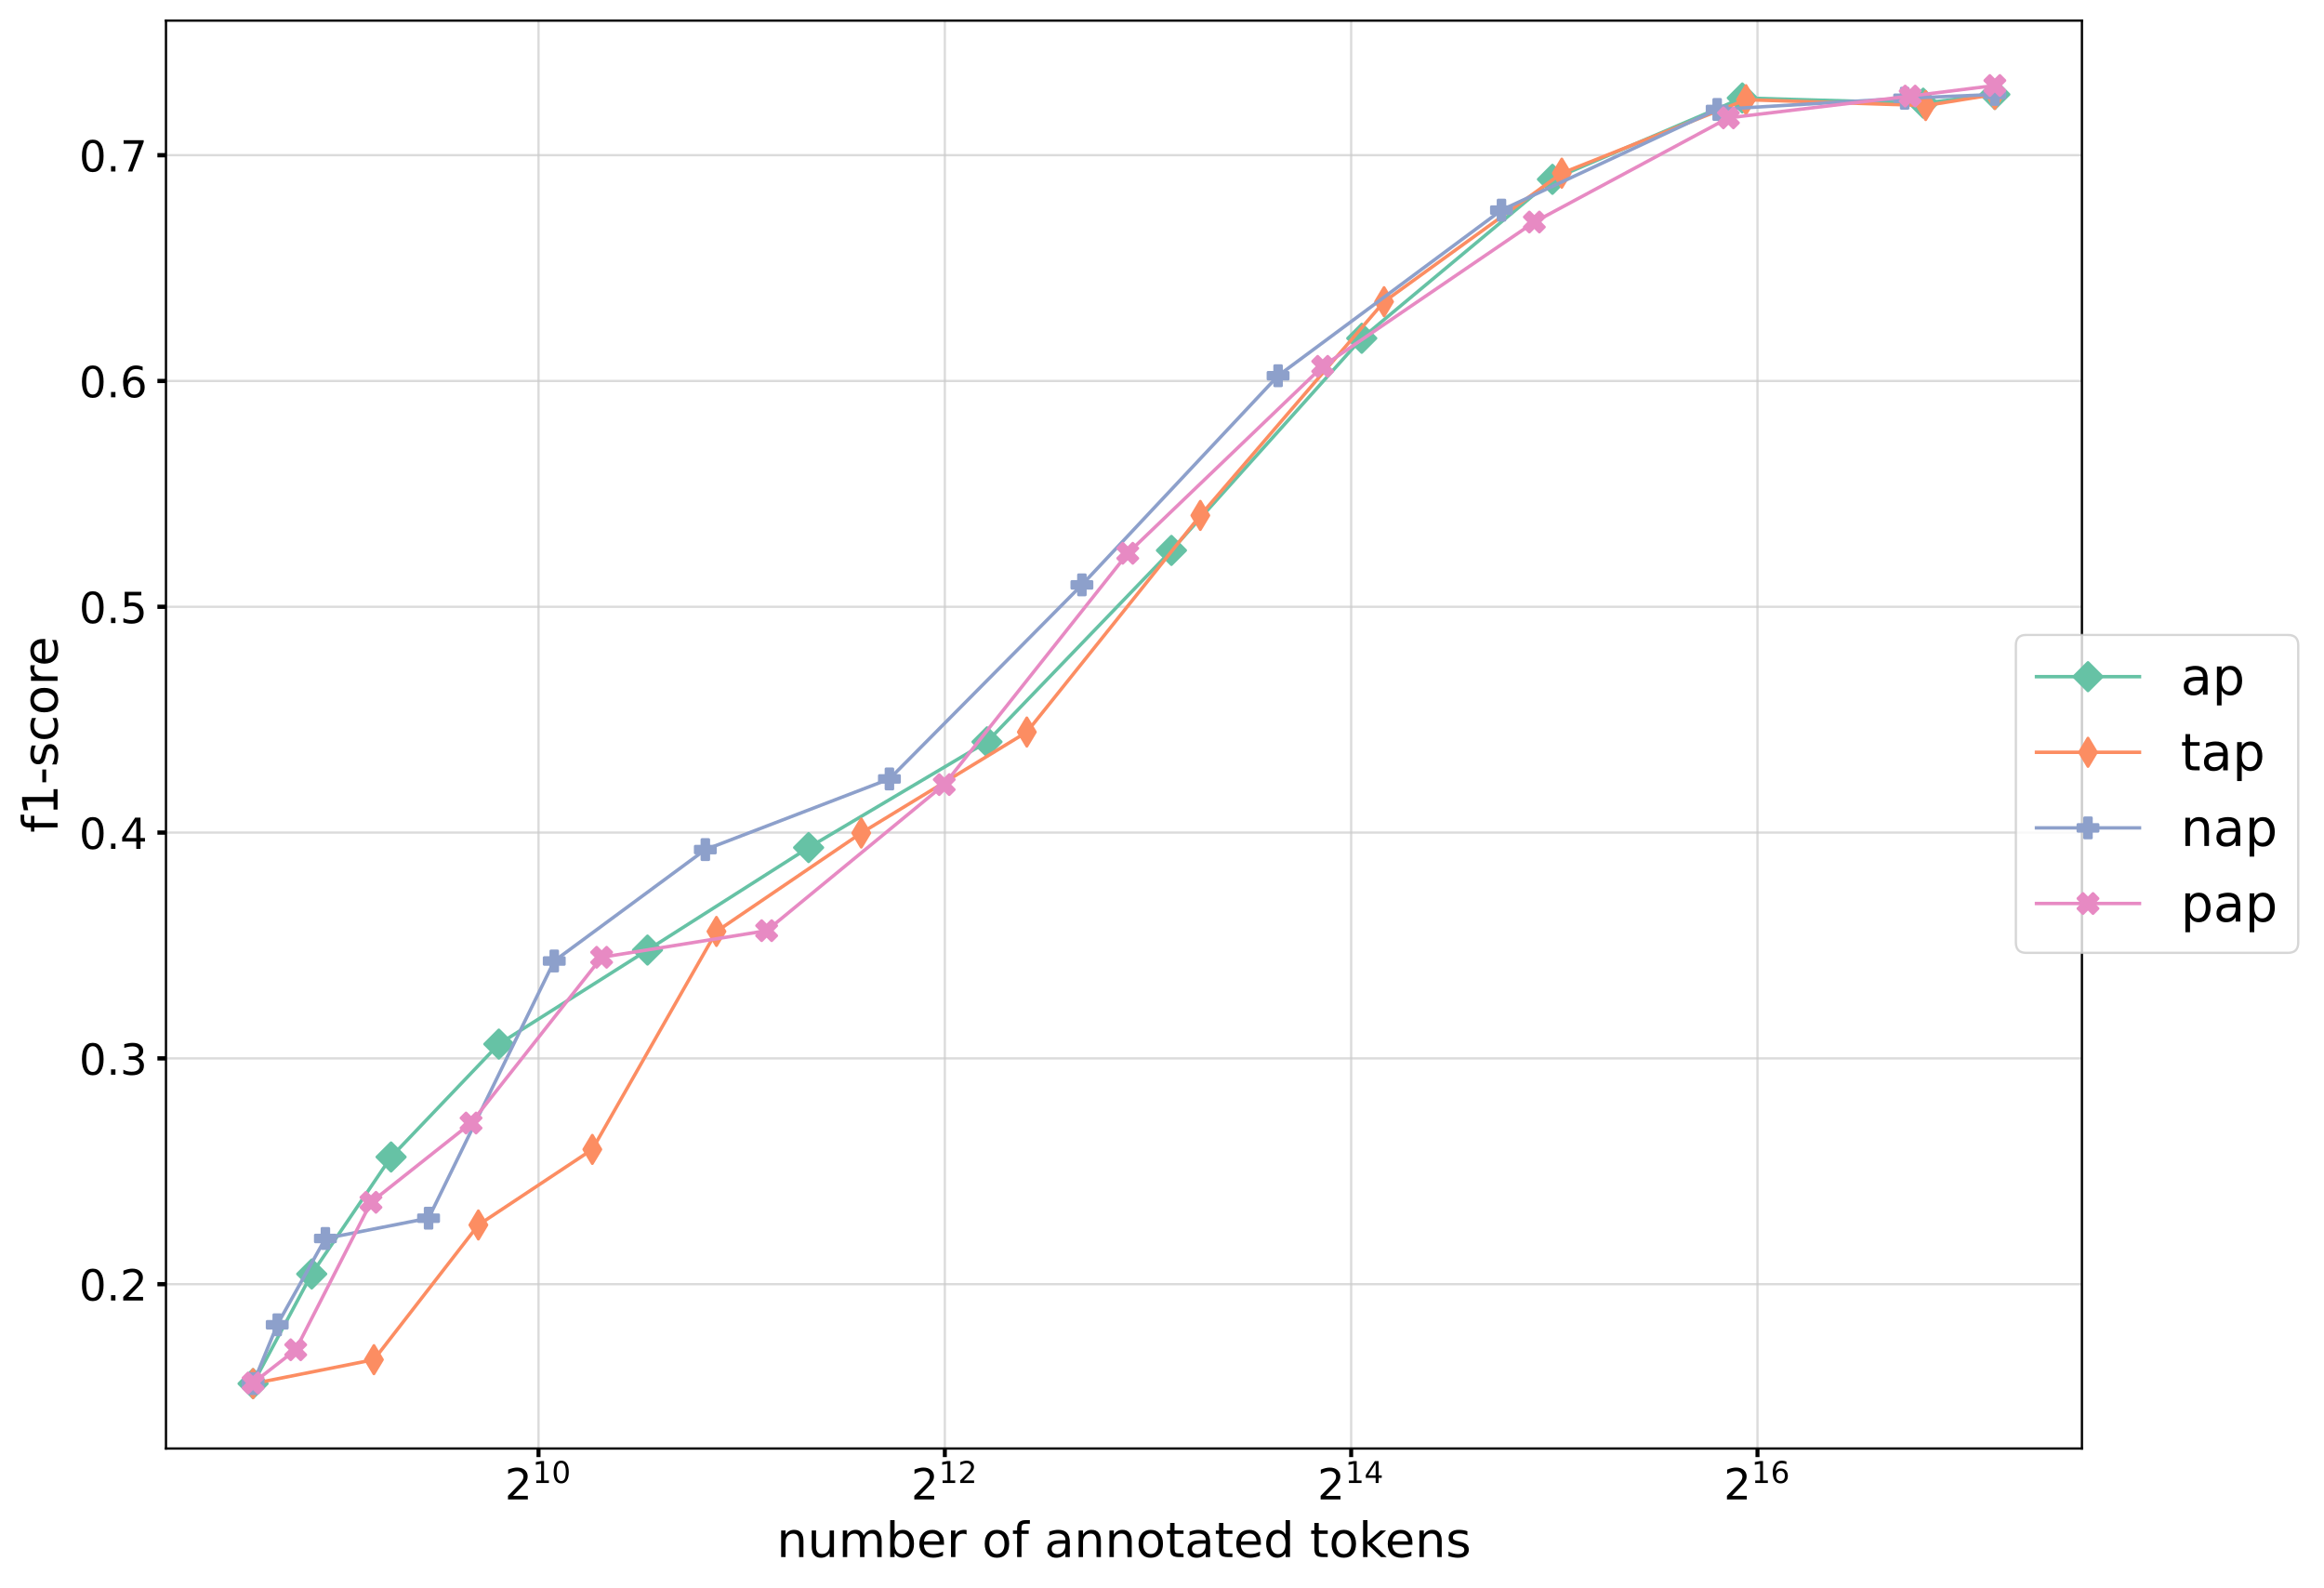 <?xml version="1.0" encoding="utf-8" standalone="no"?>
<!DOCTYPE svg PUBLIC "-//W3C//DTD SVG 1.1//EN"
  "http://www.w3.org/Graphics/SVG/1.1/DTD/svg11.dtd">
<!-- Created with matplotlib (https://matplotlib.org/) -->
<svg height="554.83pt" version="1.1" viewBox="0 0 812.207 554.83" width="812.207pt" xmlns="http://www.w3.org/2000/svg" xmlns:xlink="http://www.w3.org/1999/xlink">
 <defs>
  <style type="text/css">*{stroke-linecap:butt;stroke-linejoin:round;}</style>
 </defs>
 <g id="figure_1">
  <g id="patch_1">
   <path d="M 0 554.83 
L 812.207 554.83 
L 812.207 0 
L 0 0 
z
" style="fill:#ffffff;"/>
  </g>
  <g id="axes_1">
   <g id="patch_2">
    <path d="M 58.008 506.16 
L 727.607 506.16 
L 727.607 7.2 
L 58.008 7.2 
z
" style="fill:#ffffff;"/>
   </g>
   <g id="matplotlib.axis_1">
    <g id="xtick_1">
     <g id="line2d_1">
      <path clip-path="url(#pc34fcece73)" d="M 188.206 506.16 
L 188.206 7.2 
" style="fill:none;stroke:#cccccc;stroke-linecap:square;stroke-opacity:0.7;stroke-width:0.8;"/>
     </g>
     <g id="line2d_2">
      <defs>
       <path d="M 0 0 
L 0 3 
" id="m82cb45f0b3" style="stroke:#000000;stroke-width:1.4;"/>
      </defs>
      <g>
       <use style="stroke:#000000;stroke-width:1.4;" x="188.206" xlink:href="#m82cb45f0b3" y="506.16"/>
      </g>
     </g>
     <g id="text_1">
      <!-- $\mathdefault{2^{10}}$ -->
      <g transform="translate(176.431 524.058)scale(0.15 -0.15)">
       <defs>
        <path d="M 19.188 8.297 
L 53.609 8.297 
L 53.609 0 
L 7.328 0 
L 7.328 8.297 
Q 12.938 14.109 22.625 23.891 
Q 32.328 33.688 34.812 36.531 
Q 39.547 41.844 41.422 45.531 
Q 43.312 49.219 43.312 52.781 
Q 43.312 58.594 39.234 62.25 
Q 35.156 65.922 28.609 65.922 
Q 23.969 65.922 18.812 64.312 
Q 13.672 62.703 7.812 59.422 
L 7.812 69.391 
Q 13.766 71.781 18.938 73 
Q 24.125 74.219 28.422 74.219 
Q 39.75 74.219 46.484 68.547 
Q 53.219 62.891 53.219 53.422 
Q 53.219 48.922 51.531 44.891 
Q 49.859 40.875 45.406 35.406 
Q 44.188 33.984 37.641 27.219 
Q 31.109 20.453 19.188 8.297 
z
" id="DejaVuSans-50"/>
        <path d="M 12.406 8.297 
L 28.516 8.297 
L 28.516 63.922 
L 10.984 60.406 
L 10.984 69.391 
L 28.422 72.906 
L 38.281 72.906 
L 38.281 8.297 
L 54.391 8.297 
L 54.391 0 
L 12.406 0 
z
" id="DejaVuSans-49"/>
        <path d="M 31.781 66.406 
Q 24.172 66.406 20.328 58.906 
Q 16.5 51.422 16.5 36.375 
Q 16.5 21.391 20.328 13.891 
Q 24.172 6.391 31.781 6.391 
Q 39.453 6.391 43.281 13.891 
Q 47.125 21.391 47.125 36.375 
Q 47.125 51.422 43.281 58.906 
Q 39.453 66.406 31.781 66.406 
z
M 31.781 74.219 
Q 44.047 74.219 50.516 64.516 
Q 56.984 54.828 56.984 36.375 
Q 56.984 17.969 50.516 8.266 
Q 44.047 -1.422 31.781 -1.422 
Q 19.531 -1.422 13.062 8.266 
Q 6.594 17.969 6.594 36.375 
Q 6.594 54.828 13.062 64.516 
Q 19.531 74.219 31.781 74.219 
z
" id="DejaVuSans-48"/>
       </defs>
       <use transform="translate(0 0.766)" xlink:href="#DejaVuSans-50"/>
       <use transform="translate(64.58 39.047)scale(0.7)" xlink:href="#DejaVuSans-49"/>
       <use transform="translate(109.116 39.047)scale(0.7)" xlink:href="#DejaVuSans-48"/>
      </g>
     </g>
    </g>
    <g id="xtick_2">
     <g id="line2d_3">
      <path clip-path="url(#pc34fcece73)" d="M 330.21 506.16 
L 330.21 7.2 
" style="fill:none;stroke:#cccccc;stroke-linecap:square;stroke-opacity:0.7;stroke-width:0.8;"/>
     </g>
     <g id="line2d_4">
      <g>
       <use style="stroke:#000000;stroke-width:1.4;" x="330.21" xlink:href="#m82cb45f0b3" y="506.16"/>
      </g>
     </g>
     <g id="text_2">
      <!-- $\mathdefault{2^{12}}$ -->
      <g transform="translate(318.435 524.058)scale(0.15 -0.15)">
       <use transform="translate(0 0.766)" xlink:href="#DejaVuSans-50"/>
       <use transform="translate(64.58 39.047)scale(0.7)" xlink:href="#DejaVuSans-49"/>
       <use transform="translate(109.116 39.047)scale(0.7)" xlink:href="#DejaVuSans-50"/>
      </g>
     </g>
    </g>
    <g id="xtick_3">
     <g id="line2d_5">
      <path clip-path="url(#pc34fcece73)" d="M 472.214 506.16 
L 472.214 7.2 
" style="fill:none;stroke:#cccccc;stroke-linecap:square;stroke-opacity:0.7;stroke-width:0.8;"/>
     </g>
     <g id="line2d_6">
      <g>
       <use style="stroke:#000000;stroke-width:1.4;" x="472.214" xlink:href="#m82cb45f0b3" y="506.16"/>
      </g>
     </g>
     <g id="text_3">
      <!-- $\mathdefault{2^{14}}$ -->
      <g transform="translate(460.439 524.058)scale(0.15 -0.15)">
       <defs>
        <path d="M 37.797 64.312 
L 12.891 25.391 
L 37.797 25.391 
z
M 35.203 72.906 
L 47.609 72.906 
L 47.609 25.391 
L 58.016 25.391 
L 58.016 17.188 
L 47.609 17.188 
L 47.609 0 
L 37.797 0 
L 37.797 17.188 
L 4.891 17.188 
L 4.891 26.703 
z
" id="DejaVuSans-52"/>
       </defs>
       <use transform="translate(0 0.684)" xlink:href="#DejaVuSans-50"/>
       <use transform="translate(64.58 38.966)scale(0.7)" xlink:href="#DejaVuSans-49"/>
       <use transform="translate(109.116 38.966)scale(0.7)" xlink:href="#DejaVuSans-52"/>
      </g>
     </g>
    </g>
    <g id="xtick_4">
     <g id="line2d_7">
      <path clip-path="url(#pc34fcece73)" d="M 614.219 506.16 
L 614.219 7.2 
" style="fill:none;stroke:#cccccc;stroke-linecap:square;stroke-opacity:0.7;stroke-width:0.8;"/>
     </g>
     <g id="line2d_8">
      <g>
       <use style="stroke:#000000;stroke-width:1.4;" x="614.219" xlink:href="#m82cb45f0b3" y="506.16"/>
      </g>
     </g>
     <g id="text_4">
      <!-- $\mathdefault{2^{16}}$ -->
      <g transform="translate(602.444 524.058)scale(0.15 -0.15)">
       <defs>
        <path d="M 33.016 40.375 
Q 26.375 40.375 22.484 35.828 
Q 18.609 31.297 18.609 23.391 
Q 18.609 15.531 22.484 10.953 
Q 26.375 6.391 33.016 6.391 
Q 39.656 6.391 43.531 10.953 
Q 47.406 15.531 47.406 23.391 
Q 47.406 31.297 43.531 35.828 
Q 39.656 40.375 33.016 40.375 
z
M 52.594 71.297 
L 52.594 62.312 
Q 48.875 64.062 45.094 64.984 
Q 41.312 65.922 37.594 65.922 
Q 27.828 65.922 22.672 59.328 
Q 17.531 52.734 16.797 39.406 
Q 19.672 43.656 24.016 45.922 
Q 28.375 48.188 33.594 48.188 
Q 44.578 48.188 50.953 41.516 
Q 57.328 34.859 57.328 23.391 
Q 57.328 12.156 50.688 5.359 
Q 44.047 -1.422 33.016 -1.422 
Q 20.359 -1.422 13.672 8.266 
Q 6.984 17.969 6.984 36.375 
Q 6.984 53.656 15.188 63.938 
Q 23.391 74.219 37.203 74.219 
Q 40.922 74.219 44.703 73.484 
Q 48.484 72.75 52.594 71.297 
z
" id="DejaVuSans-54"/>
       </defs>
       <use transform="translate(0 0.766)" xlink:href="#DejaVuSans-50"/>
       <use transform="translate(64.58 39.047)scale(0.7)" xlink:href="#DejaVuSans-49"/>
       <use transform="translate(109.116 39.047)scale(0.7)" xlink:href="#DejaVuSans-54"/>
      </g>
     </g>
    </g>
    <g id="text_5">
     <!-- number of annotated tokens -->
     <g transform="translate(271.461 544.095)scale(0.17 -0.17)">
      <defs>
       <path d="M 54.891 33.016 
L 54.891 0 
L 45.906 0 
L 45.906 32.719 
Q 45.906 40.484 42.875 44.328 
Q 39.844 48.188 33.797 48.188 
Q 26.516 48.188 22.312 43.547 
Q 18.109 38.922 18.109 30.906 
L 18.109 0 
L 9.078 0 
L 9.078 54.688 
L 18.109 54.688 
L 18.109 46.188 
Q 21.344 51.125 25.703 53.562 
Q 30.078 56 35.797 56 
Q 45.219 56 50.047 50.172 
Q 54.891 44.344 54.891 33.016 
z
" id="DejaVuSans-110"/>
       <path d="M 8.5 21.578 
L 8.5 54.688 
L 17.484 54.688 
L 17.484 21.922 
Q 17.484 14.156 20.5 10.266 
Q 23.531 6.391 29.594 6.391 
Q 36.859 6.391 41.078 11.031 
Q 45.312 15.672 45.312 23.688 
L 45.312 54.688 
L 54.297 54.688 
L 54.297 0 
L 45.312 0 
L 45.312 8.406 
Q 42.047 3.422 37.719 1 
Q 33.406 -1.422 27.688 -1.422 
Q 18.266 -1.422 13.375 4.438 
Q 8.5 10.297 8.5 21.578 
z
M 31.109 56 
z
" id="DejaVuSans-117"/>
       <path d="M 52 44.188 
Q 55.375 50.25 60.062 53.125 
Q 64.75 56 71.094 56 
Q 79.641 56 84.281 50.016 
Q 88.922 44.047 88.922 33.016 
L 88.922 0 
L 79.891 0 
L 79.891 32.719 
Q 79.891 40.578 77.094 44.375 
Q 74.312 48.188 68.609 48.188 
Q 61.625 48.188 57.562 43.547 
Q 53.516 38.922 53.516 30.906 
L 53.516 0 
L 44.484 0 
L 44.484 32.719 
Q 44.484 40.625 41.703 44.406 
Q 38.922 48.188 33.109 48.188 
Q 26.219 48.188 22.156 43.531 
Q 18.109 38.875 18.109 30.906 
L 18.109 0 
L 9.078 0 
L 9.078 54.688 
L 18.109 54.688 
L 18.109 46.188 
Q 21.188 51.219 25.484 53.609 
Q 29.781 56 35.688 56 
Q 41.656 56 45.828 52.969 
Q 50 49.953 52 44.188 
z
" id="DejaVuSans-109"/>
       <path d="M 48.688 27.297 
Q 48.688 37.203 44.609 42.844 
Q 40.531 48.484 33.406 48.484 
Q 26.266 48.484 22.188 42.844 
Q 18.109 37.203 18.109 27.297 
Q 18.109 17.391 22.188 11.75 
Q 26.266 6.109 33.406 6.109 
Q 40.531 6.109 44.609 11.75 
Q 48.688 17.391 48.688 27.297 
z
M 18.109 46.391 
Q 20.953 51.266 25.266 53.625 
Q 29.594 56 35.594 56 
Q 45.562 56 51.781 48.094 
Q 58.016 40.188 58.016 27.297 
Q 58.016 14.406 51.781 6.484 
Q 45.562 -1.422 35.594 -1.422 
Q 29.594 -1.422 25.266 0.953 
Q 20.953 3.328 18.109 8.203 
L 18.109 0 
L 9.078 0 
L 9.078 75.984 
L 18.109 75.984 
z
" id="DejaVuSans-98"/>
       <path d="M 56.203 29.594 
L 56.203 25.203 
L 14.891 25.203 
Q 15.484 15.922 20.484 11.062 
Q 25.484 6.203 34.422 6.203 
Q 39.594 6.203 44.453 7.469 
Q 49.312 8.734 54.109 11.281 
L 54.109 2.781 
Q 49.266 0.734 44.188 -0.344 
Q 39.109 -1.422 33.891 -1.422 
Q 20.797 -1.422 13.156 6.188 
Q 5.516 13.812 5.516 26.812 
Q 5.516 40.234 12.766 48.109 
Q 20.016 56 32.328 56 
Q 43.359 56 49.781 48.891 
Q 56.203 41.797 56.203 29.594 
z
M 47.219 32.234 
Q 47.125 39.594 43.094 43.984 
Q 39.062 48.391 32.422 48.391 
Q 24.906 48.391 20.391 44.141 
Q 15.875 39.891 15.188 32.172 
z
" id="DejaVuSans-101"/>
       <path d="M 41.109 46.297 
Q 39.594 47.172 37.812 47.578 
Q 36.031 48 33.891 48 
Q 26.266 48 22.188 43.047 
Q 18.109 38.094 18.109 28.812 
L 18.109 0 
L 9.078 0 
L 9.078 54.688 
L 18.109 54.688 
L 18.109 46.188 
Q 20.953 51.172 25.484 53.578 
Q 30.031 56 36.531 56 
Q 37.453 56 38.578 55.875 
Q 39.703 55.766 41.062 55.516 
z
" id="DejaVuSans-114"/>
       <path id="DejaVuSans-32"/>
       <path d="M 30.609 48.391 
Q 23.391 48.391 19.188 42.75 
Q 14.984 37.109 14.984 27.297 
Q 14.984 17.484 19.156 11.844 
Q 23.344 6.203 30.609 6.203 
Q 37.797 6.203 41.984 11.859 
Q 46.188 17.531 46.188 27.297 
Q 46.188 37.016 41.984 42.703 
Q 37.797 48.391 30.609 48.391 
z
M 30.609 56 
Q 42.328 56 49.016 48.375 
Q 55.719 40.766 55.719 27.297 
Q 55.719 13.875 49.016 6.219 
Q 42.328 -1.422 30.609 -1.422 
Q 18.844 -1.422 12.172 6.219 
Q 5.516 13.875 5.516 27.297 
Q 5.516 40.766 12.172 48.375 
Q 18.844 56 30.609 56 
z
" id="DejaVuSans-111"/>
       <path d="M 37.109 75.984 
L 37.109 68.5 
L 28.516 68.5 
Q 23.688 68.5 21.797 66.547 
Q 19.922 64.594 19.922 59.516 
L 19.922 54.688 
L 34.719 54.688 
L 34.719 47.703 
L 19.922 47.703 
L 19.922 0 
L 10.891 0 
L 10.891 47.703 
L 2.297 47.703 
L 2.297 54.688 
L 10.891 54.688 
L 10.891 58.5 
Q 10.891 67.625 15.141 71.797 
Q 19.391 75.984 28.609 75.984 
z
" id="DejaVuSans-102"/>
       <path d="M 34.281 27.484 
Q 23.391 27.484 19.188 25 
Q 14.984 22.516 14.984 16.5 
Q 14.984 11.719 18.141 8.906 
Q 21.297 6.109 26.703 6.109 
Q 34.188 6.109 38.703 11.406 
Q 43.219 16.703 43.219 25.484 
L 43.219 27.484 
z
M 52.203 31.203 
L 52.203 0 
L 43.219 0 
L 43.219 8.297 
Q 40.141 3.328 35.547 0.953 
Q 30.953 -1.422 24.312 -1.422 
Q 15.922 -1.422 10.953 3.297 
Q 6 8.016 6 15.922 
Q 6 25.141 12.172 29.828 
Q 18.359 34.516 30.609 34.516 
L 43.219 34.516 
L 43.219 35.406 
Q 43.219 41.609 39.141 45 
Q 35.062 48.391 27.688 48.391 
Q 23 48.391 18.547 47.266 
Q 14.109 46.141 10.016 43.891 
L 10.016 52.203 
Q 14.938 54.109 19.578 55.047 
Q 24.219 56 28.609 56 
Q 40.484 56 46.344 49.844 
Q 52.203 43.703 52.203 31.203 
z
" id="DejaVuSans-97"/>
       <path d="M 18.312 70.219 
L 18.312 54.688 
L 36.812 54.688 
L 36.812 47.703 
L 18.312 47.703 
L 18.312 18.016 
Q 18.312 11.328 20.141 9.422 
Q 21.969 7.516 27.594 7.516 
L 36.812 7.516 
L 36.812 0 
L 27.594 0 
Q 17.188 0 13.234 3.875 
Q 9.281 7.766 9.281 18.016 
L 9.281 47.703 
L 2.688 47.703 
L 2.688 54.688 
L 9.281 54.688 
L 9.281 70.219 
z
" id="DejaVuSans-116"/>
       <path d="M 45.406 46.391 
L 45.406 75.984 
L 54.391 75.984 
L 54.391 0 
L 45.406 0 
L 45.406 8.203 
Q 42.578 3.328 38.25 0.953 
Q 33.938 -1.422 27.875 -1.422 
Q 17.969 -1.422 11.734 6.484 
Q 5.516 14.406 5.516 27.297 
Q 5.516 40.188 11.734 48.094 
Q 17.969 56 27.875 56 
Q 33.938 56 38.25 53.625 
Q 42.578 51.266 45.406 46.391 
z
M 14.797 27.297 
Q 14.797 17.391 18.875 11.75 
Q 22.953 6.109 30.078 6.109 
Q 37.203 6.109 41.297 11.75 
Q 45.406 17.391 45.406 27.297 
Q 45.406 37.203 41.297 42.844 
Q 37.203 48.484 30.078 48.484 
Q 22.953 48.484 18.875 42.844 
Q 14.797 37.203 14.797 27.297 
z
" id="DejaVuSans-100"/>
       <path d="M 9.078 75.984 
L 18.109 75.984 
L 18.109 31.109 
L 44.922 54.688 
L 56.391 54.688 
L 27.391 29.109 
L 57.625 0 
L 45.906 0 
L 18.109 26.703 
L 18.109 0 
L 9.078 0 
z
" id="DejaVuSans-107"/>
       <path d="M 44.281 53.078 
L 44.281 44.578 
Q 40.484 46.531 36.375 47.5 
Q 32.281 48.484 27.875 48.484 
Q 21.188 48.484 17.844 46.438 
Q 14.5 44.391 14.5 40.281 
Q 14.5 37.156 16.891 35.375 
Q 19.281 33.594 26.516 31.984 
L 29.594 31.297 
Q 39.156 29.25 43.188 25.516 
Q 47.219 21.781 47.219 15.094 
Q 47.219 7.469 41.188 3.016 
Q 35.156 -1.422 24.609 -1.422 
Q 20.219 -1.422 15.453 -0.562 
Q 10.688 0.297 5.422 2 
L 5.422 11.281 
Q 10.406 8.688 15.234 7.391 
Q 20.062 6.109 24.812 6.109 
Q 31.156 6.109 34.562 8.281 
Q 37.984 10.453 37.984 14.406 
Q 37.984 18.062 35.516 20.016 
Q 33.062 21.969 24.703 23.781 
L 21.578 24.516 
Q 13.234 26.266 9.516 29.906 
Q 5.812 33.547 5.812 39.891 
Q 5.812 47.609 11.281 51.797 
Q 16.75 56 26.812 56 
Q 31.781 56 36.172 55.266 
Q 40.578 54.547 44.281 53.078 
z
" id="DejaVuSans-115"/>
      </defs>
      <use xlink:href="#DejaVuSans-110"/>
      <use x="63.379" xlink:href="#DejaVuSans-117"/>
      <use x="126.758" xlink:href="#DejaVuSans-109"/>
      <use x="224.17" xlink:href="#DejaVuSans-98"/>
      <use x="287.646" xlink:href="#DejaVuSans-101"/>
      <use x="349.17" xlink:href="#DejaVuSans-114"/>
      <use x="390.283" xlink:href="#DejaVuSans-32"/>
      <use x="422.07" xlink:href="#DejaVuSans-111"/>
      <use x="483.252" xlink:href="#DejaVuSans-102"/>
      <use x="518.457" xlink:href="#DejaVuSans-32"/>
      <use x="550.244" xlink:href="#DejaVuSans-97"/>
      <use x="611.523" xlink:href="#DejaVuSans-110"/>
      <use x="674.902" xlink:href="#DejaVuSans-110"/>
      <use x="738.281" xlink:href="#DejaVuSans-111"/>
      <use x="799.463" xlink:href="#DejaVuSans-116"/>
      <use x="838.672" xlink:href="#DejaVuSans-97"/>
      <use x="899.951" xlink:href="#DejaVuSans-116"/>
      <use x="939.16" xlink:href="#DejaVuSans-101"/>
      <use x="1000.684" xlink:href="#DejaVuSans-100"/>
      <use x="1064.16" xlink:href="#DejaVuSans-32"/>
      <use x="1095.947" xlink:href="#DejaVuSans-116"/>
      <use x="1135.156" xlink:href="#DejaVuSans-111"/>
      <use x="1196.338" xlink:href="#DejaVuSans-107"/>
      <use x="1250.623" xlink:href="#DejaVuSans-101"/>
      <use x="1312.146" xlink:href="#DejaVuSans-110"/>
      <use x="1375.525" xlink:href="#DejaVuSans-115"/>
     </g>
    </g>
   </g>
   <g id="matplotlib.axis_2">
    <g id="ytick_1">
     <g id="line2d_9">
      <path clip-path="url(#pc34fcece73)" d="M 58.008 448.738 
L 727.607 448.738 
" style="fill:none;stroke:#cccccc;stroke-linecap:square;stroke-opacity:0.7;stroke-width:0.8;"/>
     </g>
     <g id="line2d_10">
      <defs>
       <path d="M 0 0 
L -3 0 
" id="m9683514b8b" style="stroke:#000000;stroke-width:1.5;"/>
      </defs>
      <g>
       <use style="stroke:#000000;stroke-width:1.5;" x="58.008" xlink:href="#m9683514b8b" y="448.738"/>
      </g>
     </g>
     <g id="text_6">
      <!-- 0.2 -->
      <g transform="translate(27.653 454.437)scale(0.15 -0.15)">
       <defs>
        <path d="M 10.688 12.406 
L 21 12.406 
L 21 0 
L 10.688 0 
z
" id="DejaVuSans-46"/>
       </defs>
       <use xlink:href="#DejaVuSans-48"/>
       <use x="63.623" xlink:href="#DejaVuSans-46"/>
       <use x="95.41" xlink:href="#DejaVuSans-50"/>
      </g>
     </g>
    </g>
    <g id="ytick_2">
     <g id="line2d_11">
      <path clip-path="url(#pc34fcece73)" d="M 58.008 369.837 
L 727.607 369.837 
" style="fill:none;stroke:#cccccc;stroke-linecap:square;stroke-opacity:0.7;stroke-width:0.8;"/>
     </g>
     <g id="line2d_12">
      <g>
       <use style="stroke:#000000;stroke-width:1.5;" x="58.008" xlink:href="#m9683514b8b" y="369.837"/>
      </g>
     </g>
     <g id="text_7">
      <!-- 0.3 -->
      <g transform="translate(27.653 375.536)scale(0.15 -0.15)">
       <defs>
        <path d="M 40.578 39.312 
Q 47.656 37.797 51.625 33 
Q 55.609 28.219 55.609 21.188 
Q 55.609 10.406 48.188 4.484 
Q 40.766 -1.422 27.094 -1.422 
Q 22.516 -1.422 17.656 -0.516 
Q 12.797 0.391 7.625 2.203 
L 7.625 11.719 
Q 11.719 9.328 16.594 8.109 
Q 21.484 6.891 26.812 6.891 
Q 36.078 6.891 40.938 10.547 
Q 45.797 14.203 45.797 21.188 
Q 45.797 27.641 41.281 31.266 
Q 36.766 34.906 28.719 34.906 
L 20.219 34.906 
L 20.219 43.016 
L 29.109 43.016 
Q 36.375 43.016 40.234 45.922 
Q 44.094 48.828 44.094 54.297 
Q 44.094 59.906 40.109 62.906 
Q 36.141 65.922 28.719 65.922 
Q 24.656 65.922 20.016 65.031 
Q 15.375 64.156 9.812 62.312 
L 9.812 71.094 
Q 15.438 72.656 20.344 73.438 
Q 25.25 74.219 29.594 74.219 
Q 40.828 74.219 47.359 69.109 
Q 53.906 64.016 53.906 55.328 
Q 53.906 49.266 50.438 45.094 
Q 46.969 40.922 40.578 39.312 
z
" id="DejaVuSans-51"/>
       </defs>
       <use xlink:href="#DejaVuSans-48"/>
       <use x="63.623" xlink:href="#DejaVuSans-46"/>
       <use x="95.41" xlink:href="#DejaVuSans-51"/>
      </g>
     </g>
    </g>
    <g id="ytick_3">
     <g id="line2d_13">
      <path clip-path="url(#pc34fcece73)" d="M 58.008 290.935 
L 727.607 290.935 
" style="fill:none;stroke:#cccccc;stroke-linecap:square;stroke-opacity:0.7;stroke-width:0.8;"/>
     </g>
     <g id="line2d_14">
      <g>
       <use style="stroke:#000000;stroke-width:1.5;" x="58.008" xlink:href="#m9683514b8b" y="290.935"/>
      </g>
     </g>
     <g id="text_8">
      <!-- 0.4 -->
      <g transform="translate(27.653 296.634)scale(0.15 -0.15)">
       <use xlink:href="#DejaVuSans-48"/>
       <use x="63.623" xlink:href="#DejaVuSans-46"/>
       <use x="95.41" xlink:href="#DejaVuSans-52"/>
      </g>
     </g>
    </g>
    <g id="ytick_4">
     <g id="line2d_15">
      <path clip-path="url(#pc34fcece73)" d="M 58.008 212.034 
L 727.607 212.034 
" style="fill:none;stroke:#cccccc;stroke-linecap:square;stroke-opacity:0.7;stroke-width:0.8;"/>
     </g>
     <g id="line2d_16">
      <g>
       <use style="stroke:#000000;stroke-width:1.5;" x="58.008" xlink:href="#m9683514b8b" y="212.034"/>
      </g>
     </g>
     <g id="text_9">
      <!-- 0.5 -->
      <g transform="translate(27.653 217.733)scale(0.15 -0.15)">
       <defs>
        <path d="M 10.797 72.906 
L 49.516 72.906 
L 49.516 64.594 
L 19.828 64.594 
L 19.828 46.734 
Q 21.969 47.469 24.109 47.828 
Q 26.266 48.188 28.422 48.188 
Q 40.625 48.188 47.75 41.5 
Q 54.891 34.812 54.891 23.391 
Q 54.891 11.625 47.562 5.094 
Q 40.234 -1.422 26.906 -1.422 
Q 22.312 -1.422 17.547 -0.641 
Q 12.797 0.141 7.719 1.703 
L 7.719 11.625 
Q 12.109 9.234 16.797 8.062 
Q 21.484 6.891 26.703 6.891 
Q 35.156 6.891 40.078 11.328 
Q 45.016 15.766 45.016 23.391 
Q 45.016 31 40.078 35.438 
Q 35.156 39.891 26.703 39.891 
Q 22.75 39.891 18.812 39.016 
Q 14.891 38.141 10.797 36.281 
z
" id="DejaVuSans-53"/>
       </defs>
       <use xlink:href="#DejaVuSans-48"/>
       <use x="63.623" xlink:href="#DejaVuSans-46"/>
       <use x="95.41" xlink:href="#DejaVuSans-53"/>
      </g>
     </g>
    </g>
    <g id="ytick_5">
     <g id="line2d_17">
      <path clip-path="url(#pc34fcece73)" d="M 58.008 133.132 
L 727.607 133.132 
" style="fill:none;stroke:#cccccc;stroke-linecap:square;stroke-opacity:0.7;stroke-width:0.8;"/>
     </g>
     <g id="line2d_18">
      <g>
       <use style="stroke:#000000;stroke-width:1.5;" x="58.008" xlink:href="#m9683514b8b" y="133.132"/>
      </g>
     </g>
     <g id="text_10">
      <!-- 0.6 -->
      <g transform="translate(27.653 138.831)scale(0.15 -0.15)">
       <use xlink:href="#DejaVuSans-48"/>
       <use x="63.623" xlink:href="#DejaVuSans-46"/>
       <use x="95.41" xlink:href="#DejaVuSans-54"/>
      </g>
     </g>
    </g>
    <g id="ytick_6">
     <g id="line2d_19">
      <path clip-path="url(#pc34fcece73)" d="M 58.008 54.231 
L 727.607 54.231 
" style="fill:none;stroke:#cccccc;stroke-linecap:square;stroke-opacity:0.7;stroke-width:0.8;"/>
     </g>
     <g id="line2d_20">
      <g>
       <use style="stroke:#000000;stroke-width:1.5;" x="58.008" xlink:href="#m9683514b8b" y="54.231"/>
      </g>
     </g>
     <g id="text_11">
      <!-- 0.7 -->
      <g transform="translate(27.653 59.93)scale(0.15 -0.15)">
       <defs>
        <path d="M 8.203 72.906 
L 55.078 72.906 
L 55.078 68.703 
L 28.609 0 
L 18.312 0 
L 43.219 64.594 
L 8.203 64.594 
z
" id="DejaVuSans-55"/>
       </defs>
       <use xlink:href="#DejaVuSans-48"/>
       <use x="63.623" xlink:href="#DejaVuSans-46"/>
       <use x="95.41" xlink:href="#DejaVuSans-55"/>
      </g>
     </g>
    </g>
    <g id="text_12">
     <!-- f1-score -->
     <g transform="translate(20.117 290.983)rotate(-90)scale(0.17 -0.17)">
      <defs>
       <path d="M 4.891 31.391 
L 31.203 31.391 
L 31.203 23.391 
L 4.891 23.391 
z
" id="DejaVuSans-45"/>
       <path d="M 48.781 52.594 
L 48.781 44.188 
Q 44.969 46.297 41.141 47.344 
Q 37.312 48.391 33.406 48.391 
Q 24.656 48.391 19.812 42.844 
Q 14.984 37.312 14.984 27.297 
Q 14.984 17.281 19.812 11.734 
Q 24.656 6.203 33.406 6.203 
Q 37.312 6.203 41.141 7.25 
Q 44.969 8.297 48.781 10.406 
L 48.781 2.094 
Q 45.016 0.344 40.984 -0.531 
Q 36.969 -1.422 32.422 -1.422 
Q 20.062 -1.422 12.781 6.344 
Q 5.516 14.109 5.516 27.297 
Q 5.516 40.672 12.859 48.328 
Q 20.219 56 33.016 56 
Q 37.156 56 41.109 55.141 
Q 45.062 54.297 48.781 52.594 
z
" id="DejaVuSans-99"/>
      </defs>
      <use xlink:href="#DejaVuSans-102"/>
      <use x="35.205" xlink:href="#DejaVuSans-49"/>
      <use x="98.828" xlink:href="#DejaVuSans-45"/>
      <use x="134.912" xlink:href="#DejaVuSans-115"/>
      <use x="187.012" xlink:href="#DejaVuSans-99"/>
      <use x="241.992" xlink:href="#DejaVuSans-111"/>
      <use x="303.174" xlink:href="#DejaVuSans-114"/>
      <use x="342.037" xlink:href="#DejaVuSans-101"/>
     </g>
    </g>
   </g>
   <g id="line2d_21">
    <path clip-path="url(#pc34fcece73)" d="M 88.444 483.48 
L 108.943 445.17 
L 136.68 404.289 
L 174.337 364.842 
L 226.288 331.99 
L 282.598 296.171 
L 344.942 259.223 
L 409.401 192.328 
L 475.913 118.202 
L 542.556 62.661 
L 608.914 34.232 
L 672.126 36.045 
L 697.171 32.999 
" style="fill:none;stroke:#66c2a5;stroke-linecap:square;stroke-width:1.2;"/>
    <defs>
     <path d="M -0 4.95 
L 4.95 0 
L 0 -4.95 
L -4.95 -0 
z
" id="m48fa71f0db" style="stroke:#66c2a5;stroke-linejoin:miter;"/>
    </defs>
    <g clip-path="url(#pc34fcece73)">
     <use style="fill:#66c2a5;stroke:#66c2a5;stroke-linejoin:miter;" x="88.444" xlink:href="#m48fa71f0db" y="483.48"/>
     <use style="fill:#66c2a5;stroke:#66c2a5;stroke-linejoin:miter;" x="108.943" xlink:href="#m48fa71f0db" y="445.17"/>
     <use style="fill:#66c2a5;stroke:#66c2a5;stroke-linejoin:miter;" x="136.68" xlink:href="#m48fa71f0db" y="404.289"/>
     <use style="fill:#66c2a5;stroke:#66c2a5;stroke-linejoin:miter;" x="174.337" xlink:href="#m48fa71f0db" y="364.842"/>
     <use style="fill:#66c2a5;stroke:#66c2a5;stroke-linejoin:miter;" x="226.288" xlink:href="#m48fa71f0db" y="331.99"/>
     <use style="fill:#66c2a5;stroke:#66c2a5;stroke-linejoin:miter;" x="282.598" xlink:href="#m48fa71f0db" y="296.171"/>
     <use style="fill:#66c2a5;stroke:#66c2a5;stroke-linejoin:miter;" x="344.942" xlink:href="#m48fa71f0db" y="259.223"/>
     <use style="fill:#66c2a5;stroke:#66c2a5;stroke-linejoin:miter;" x="409.401" xlink:href="#m48fa71f0db" y="192.328"/>
     <use style="fill:#66c2a5;stroke:#66c2a5;stroke-linejoin:miter;" x="475.913" xlink:href="#m48fa71f0db" y="118.202"/>
     <use style="fill:#66c2a5;stroke:#66c2a5;stroke-linejoin:miter;" x="542.556" xlink:href="#m48fa71f0db" y="62.661"/>
     <use style="fill:#66c2a5;stroke:#66c2a5;stroke-linejoin:miter;" x="608.914" xlink:href="#m48fa71f0db" y="34.232"/>
     <use style="fill:#66c2a5;stroke:#66c2a5;stroke-linejoin:miter;" x="672.126" xlink:href="#m48fa71f0db" y="36.045"/>
     <use style="fill:#66c2a5;stroke:#66c2a5;stroke-linejoin:miter;" x="697.171" xlink:href="#m48fa71f0db" y="32.999"/>
    </g>
   </g>
   <g id="line2d_22">
    <path clip-path="url(#pc34fcece73)" d="M 88.444 483.48 
L 130.681 475.11 
L 167.182 428.046 
L 207.009 401.641 
L 250.392 325.478 
L 300.997 291.082 
L 358.867 255.796 
L 419.497 180.107 
L 483.708 105.429 
L 545.821 60.515 
L 610.201 34.836 
L 672.998 36.889 
L 697.171 32.999 
" style="fill:none;stroke:#fc8d62;stroke-linecap:square;stroke-width:1.2;"/>
    <defs>
     <path d="M -0 4.95 
L 2.97 0 
L 0 -4.95 
L -2.97 -0 
z
" id="me3653bce18" style="stroke:#fc8d62;stroke-linejoin:miter;"/>
    </defs>
    <g clip-path="url(#pc34fcece73)">
     <use style="fill:#fc8d62;stroke:#fc8d62;stroke-linejoin:miter;" x="88.444" xlink:href="#me3653bce18" y="483.48"/>
     <use style="fill:#fc8d62;stroke:#fc8d62;stroke-linejoin:miter;" x="130.681" xlink:href="#me3653bce18" y="475.11"/>
     <use style="fill:#fc8d62;stroke:#fc8d62;stroke-linejoin:miter;" x="167.182" xlink:href="#me3653bce18" y="428.046"/>
     <use style="fill:#fc8d62;stroke:#fc8d62;stroke-linejoin:miter;" x="207.009" xlink:href="#me3653bce18" y="401.641"/>
     <use style="fill:#fc8d62;stroke:#fc8d62;stroke-linejoin:miter;" x="250.392" xlink:href="#me3653bce18" y="325.478"/>
     <use style="fill:#fc8d62;stroke:#fc8d62;stroke-linejoin:miter;" x="300.997" xlink:href="#me3653bce18" y="291.082"/>
     <use style="fill:#fc8d62;stroke:#fc8d62;stroke-linejoin:miter;" x="358.867" xlink:href="#me3653bce18" y="255.796"/>
     <use style="fill:#fc8d62;stroke:#fc8d62;stroke-linejoin:miter;" x="419.497" xlink:href="#me3653bce18" y="180.107"/>
     <use style="fill:#fc8d62;stroke:#fc8d62;stroke-linejoin:miter;" x="483.708" xlink:href="#me3653bce18" y="105.429"/>
     <use style="fill:#fc8d62;stroke:#fc8d62;stroke-linejoin:miter;" x="545.821" xlink:href="#me3653bce18" y="60.515"/>
     <use style="fill:#fc8d62;stroke:#fc8d62;stroke-linejoin:miter;" x="610.201" xlink:href="#me3653bce18" y="34.836"/>
     <use style="fill:#fc8d62;stroke:#fc8d62;stroke-linejoin:miter;" x="672.998" xlink:href="#me3653bce18" y="36.889"/>
     <use style="fill:#fc8d62;stroke:#fc8d62;stroke-linejoin:miter;" x="697.171" xlink:href="#me3653bce18" y="32.999"/>
    </g>
   </g>
   <g id="line2d_23">
    <path clip-path="url(#pc34fcece73)" d="M 88.444 483.48 
L 96.887 462.922 
L 113.722 432.765 
L 149.776 425.675 
L 193.702 335.801 
L 246.503 296.878 
L 310.841 272.187 
L 378.11 204.372 
L 446.675 131.298 
L 524.746 73.426 
L 600.128 38.249 
L 665.655 34.332 
L 697.171 32.999 
" style="fill:none;stroke:#8da0cb;stroke-linecap:square;stroke-width:1.2;"/>
    <defs>
     <path d="M -1.167 3.5 
L 1.167 3.5 
L 1.167 1.167 
L 3.5 1.167 
L 3.5 -1.167 
L 1.167 -1.167 
L 1.167 -3.5 
L -1.167 -3.5 
L -1.167 -1.167 
L -3.5 -1.167 
L -3.5 1.167 
L -1.167 1.167 
z
" id="m9142914425" style="stroke:#8da0cb;stroke-linejoin:miter;"/>
    </defs>
    <g clip-path="url(#pc34fcece73)">
     <use style="fill:#8da0cb;stroke:#8da0cb;stroke-linejoin:miter;" x="88.444" xlink:href="#m9142914425" y="483.48"/>
     <use style="fill:#8da0cb;stroke:#8da0cb;stroke-linejoin:miter;" x="96.887" xlink:href="#m9142914425" y="462.922"/>
     <use style="fill:#8da0cb;stroke:#8da0cb;stroke-linejoin:miter;" x="113.722" xlink:href="#m9142914425" y="432.765"/>
     <use style="fill:#8da0cb;stroke:#8da0cb;stroke-linejoin:miter;" x="149.776" xlink:href="#m9142914425" y="425.675"/>
     <use style="fill:#8da0cb;stroke:#8da0cb;stroke-linejoin:miter;" x="193.702" xlink:href="#m9142914425" y="335.801"/>
     <use style="fill:#8da0cb;stroke:#8da0cb;stroke-linejoin:miter;" x="246.503" xlink:href="#m9142914425" y="296.878"/>
     <use style="fill:#8da0cb;stroke:#8da0cb;stroke-linejoin:miter;" x="310.841" xlink:href="#m9142914425" y="272.187"/>
     <use style="fill:#8da0cb;stroke:#8da0cb;stroke-linejoin:miter;" x="378.11" xlink:href="#m9142914425" y="204.372"/>
     <use style="fill:#8da0cb;stroke:#8da0cb;stroke-linejoin:miter;" x="446.675" xlink:href="#m9142914425" y="131.298"/>
     <use style="fill:#8da0cb;stroke:#8da0cb;stroke-linejoin:miter;" x="524.746" xlink:href="#m9142914425" y="73.426"/>
     <use style="fill:#8da0cb;stroke:#8da0cb;stroke-linejoin:miter;" x="600.128" xlink:href="#m9142914425" y="38.249"/>
     <use style="fill:#8da0cb;stroke:#8da0cb;stroke-linejoin:miter;" x="665.655" xlink:href="#m9142914425" y="34.332"/>
     <use style="fill:#8da0cb;stroke:#8da0cb;stroke-linejoin:miter;" x="697.171" xlink:href="#m9142914425" y="32.999"/>
    </g>
   </g>
   <g id="line2d_24">
    <path clip-path="url(#pc34fcece73)" d="M 88.444 483.263 
L 103.347 471.652 
L 129.643 420.127 
L 164.626 392.423 
L 210.26 334.504 
L 267.929 325.208 
L 329.993 274.166 
L 394.139 193.335 
L 462.258 128.011 
L 536.238 77.584 
L 604.054 41.182 
L 667.58 33.568 
L 697.171 29.88 
" style="fill:none;stroke:#e78ac3;stroke-linecap:square;stroke-width:1.2;"/>
    <defs>
     <path d="M -1.75 3.5 
L 0 1.75 
L 1.75 3.5 
L 3.5 1.75 
L 1.75 0 
L 3.5 -1.75 
L 1.75 -3.5 
L 0 -1.75 
L -1.75 -3.5 
L -3.5 -1.75 
L -1.75 0 
L -3.5 1.75 
z
" id="m7662abb845" style="stroke:#e78ac3;stroke-linejoin:miter;"/>
    </defs>
    <g clip-path="url(#pc34fcece73)">
     <use style="fill:#e78ac3;stroke:#e78ac3;stroke-linejoin:miter;" x="88.444" xlink:href="#m7662abb845" y="483.263"/>
     <use style="fill:#e78ac3;stroke:#e78ac3;stroke-linejoin:miter;" x="103.347" xlink:href="#m7662abb845" y="471.652"/>
     <use style="fill:#e78ac3;stroke:#e78ac3;stroke-linejoin:miter;" x="129.643" xlink:href="#m7662abb845" y="420.127"/>
     <use style="fill:#e78ac3;stroke:#e78ac3;stroke-linejoin:miter;" x="164.626" xlink:href="#m7662abb845" y="392.423"/>
     <use style="fill:#e78ac3;stroke:#e78ac3;stroke-linejoin:miter;" x="210.26" xlink:href="#m7662abb845" y="334.504"/>
     <use style="fill:#e78ac3;stroke:#e78ac3;stroke-linejoin:miter;" x="267.929" xlink:href="#m7662abb845" y="325.208"/>
     <use style="fill:#e78ac3;stroke:#e78ac3;stroke-linejoin:miter;" x="329.993" xlink:href="#m7662abb845" y="274.166"/>
     <use style="fill:#e78ac3;stroke:#e78ac3;stroke-linejoin:miter;" x="394.139" xlink:href="#m7662abb845" y="193.335"/>
     <use style="fill:#e78ac3;stroke:#e78ac3;stroke-linejoin:miter;" x="462.258" xlink:href="#m7662abb845" y="128.011"/>
     <use style="fill:#e78ac3;stroke:#e78ac3;stroke-linejoin:miter;" x="536.238" xlink:href="#m7662abb845" y="77.584"/>
     <use style="fill:#e78ac3;stroke:#e78ac3;stroke-linejoin:miter;" x="604.054" xlink:href="#m7662abb845" y="41.182"/>
     <use style="fill:#e78ac3;stroke:#e78ac3;stroke-linejoin:miter;" x="667.58" xlink:href="#m7662abb845" y="33.568"/>
     <use style="fill:#e78ac3;stroke:#e78ac3;stroke-linejoin:miter;" x="697.171" xlink:href="#m7662abb845" y="29.88"/>
    </g>
   </g>
   <g id="patch_3">
    <path d="M 58.008 506.16 
L 58.008 7.2 
" style="fill:none;stroke:#000000;stroke-linecap:square;stroke-linejoin:miter;stroke-width:0.8;"/>
   </g>
   <g id="patch_4">
    <path d="M 727.607 506.16 
L 727.607 7.2 
" style="fill:none;stroke:#000000;stroke-linecap:square;stroke-linejoin:miter;stroke-width:0.8;"/>
   </g>
   <g id="patch_5">
    <path d="M 58.008 506.16 
L 727.607 506.16 
" style="fill:none;stroke:#000000;stroke-linecap:square;stroke-linejoin:miter;stroke-width:0.8;"/>
   </g>
   <g id="patch_6">
    <path d="M 58.008 7.2 
L 727.607 7.2 
" style="fill:none;stroke:#000000;stroke-linecap:square;stroke-linejoin:miter;stroke-width:0.8;"/>
   </g>
  </g>
  <g id="legend_1">
   <g id="patch_7">
    <path d="M 708.122 332.956 
L 799.607 332.956 
Q 803.207 332.956 803.207 329.356 
L 803.207 225.474 
Q 803.207 221.874 799.607 221.874 
L 708.122 221.874 
Q 704.523 221.874 704.523 225.474 
L 704.523 329.356 
Q 704.523 332.956 708.122 332.956 
z
" style="fill:#ffffff;opacity:0.8;stroke:#cccccc;stroke-linejoin:miter;stroke-width:0.8;"/>
   </g>
   <g id="line2d_25">
    <path d="M 711.722 236.451 
L 747.722 236.451 
" style="fill:none;stroke:#66c2a5;stroke-linecap:square;stroke-width:1.2;"/>
   </g>
   <g id="line2d_26">
    <g>
     <use style="fill:#66c2a5;stroke:#66c2a5;stroke-linejoin:miter;" x="729.722" xlink:href="#m48fa71f0db" y="236.451"/>
    </g>
   </g>
   <g id="text_13">
    <!-- ap -->
    <g transform="translate(762.122 242.751)scale(0.18 -0.18)">
     <defs>
      <path d="M 18.109 8.203 
L 18.109 -20.797 
L 9.078 -20.797 
L 9.078 54.688 
L 18.109 54.688 
L 18.109 46.391 
Q 20.953 51.266 25.266 53.625 
Q 29.594 56 35.594 56 
Q 45.562 56 51.781 48.094 
Q 58.016 40.188 58.016 27.297 
Q 58.016 14.406 51.781 6.484 
Q 45.562 -1.422 35.594 -1.422 
Q 29.594 -1.422 25.266 0.953 
Q 20.953 3.328 18.109 8.203 
z
M 48.688 27.297 
Q 48.688 37.203 44.609 42.844 
Q 40.531 48.484 33.406 48.484 
Q 26.266 48.484 22.188 42.844 
Q 18.109 37.203 18.109 27.297 
Q 18.109 17.391 22.188 11.75 
Q 26.266 6.109 33.406 6.109 
Q 40.531 6.109 44.609 11.75 
Q 48.688 17.391 48.688 27.297 
z
" id="DejaVuSans-112"/>
     </defs>
     <use xlink:href="#DejaVuSans-97"/>
     <use x="61.279" xlink:href="#DejaVuSans-112"/>
    </g>
   </g>
   <g id="line2d_27">
    <path d="M 711.722 262.872 
L 747.722 262.872 
" style="fill:none;stroke:#fc8d62;stroke-linecap:square;stroke-width:1.2;"/>
   </g>
   <g id="line2d_28">
    <g>
     <use style="fill:#fc8d62;stroke:#fc8d62;stroke-linejoin:miter;" x="729.722" xlink:href="#me3653bce18" y="262.872"/>
    </g>
   </g>
   <g id="text_14">
    <!-- tap -->
    <g transform="translate(762.122 269.172)scale(0.18 -0.18)">
     <use xlink:href="#DejaVuSans-116"/>
     <use x="39.209" xlink:href="#DejaVuSans-97"/>
     <use x="100.488" xlink:href="#DejaVuSans-112"/>
    </g>
   </g>
   <g id="line2d_29">
    <path d="M 711.722 289.292 
L 747.722 289.292 
" style="fill:none;stroke:#8da0cb;stroke-linecap:square;stroke-width:1.2;"/>
   </g>
   <g id="line2d_30">
    <g>
     <use style="fill:#8da0cb;stroke:#8da0cb;stroke-linejoin:miter;" x="729.722" xlink:href="#m9142914425" y="289.292"/>
    </g>
   </g>
   <g id="text_15">
    <!-- nap -->
    <g transform="translate(762.122 295.592)scale(0.18 -0.18)">
     <use xlink:href="#DejaVuSans-110"/>
     <use x="63.379" xlink:href="#DejaVuSans-97"/>
     <use x="124.658" xlink:href="#DejaVuSans-112"/>
    </g>
   </g>
   <g id="line2d_31">
    <path d="M 711.722 315.713 
L 747.722 315.713 
" style="fill:none;stroke:#e78ac3;stroke-linecap:square;stroke-width:1.2;"/>
   </g>
   <g id="line2d_32">
    <g>
     <use style="fill:#e78ac3;stroke:#e78ac3;stroke-linejoin:miter;" x="729.722" xlink:href="#m7662abb845" y="315.713"/>
    </g>
   </g>
   <g id="text_16">
    <!-- pap -->
    <g transform="translate(762.122 322.013)scale(0.18 -0.18)">
     <use xlink:href="#DejaVuSans-112"/>
     <use x="63.477" xlink:href="#DejaVuSans-97"/>
     <use x="124.756" xlink:href="#DejaVuSans-112"/>
    </g>
   </g>
  </g>
 </g>
 <defs>
  <clipPath id="pc34fcece73">
   <rect height="498.96" width="669.6" x="58.008" y="7.2"/>
  </clipPath>
 </defs>
</svg>
